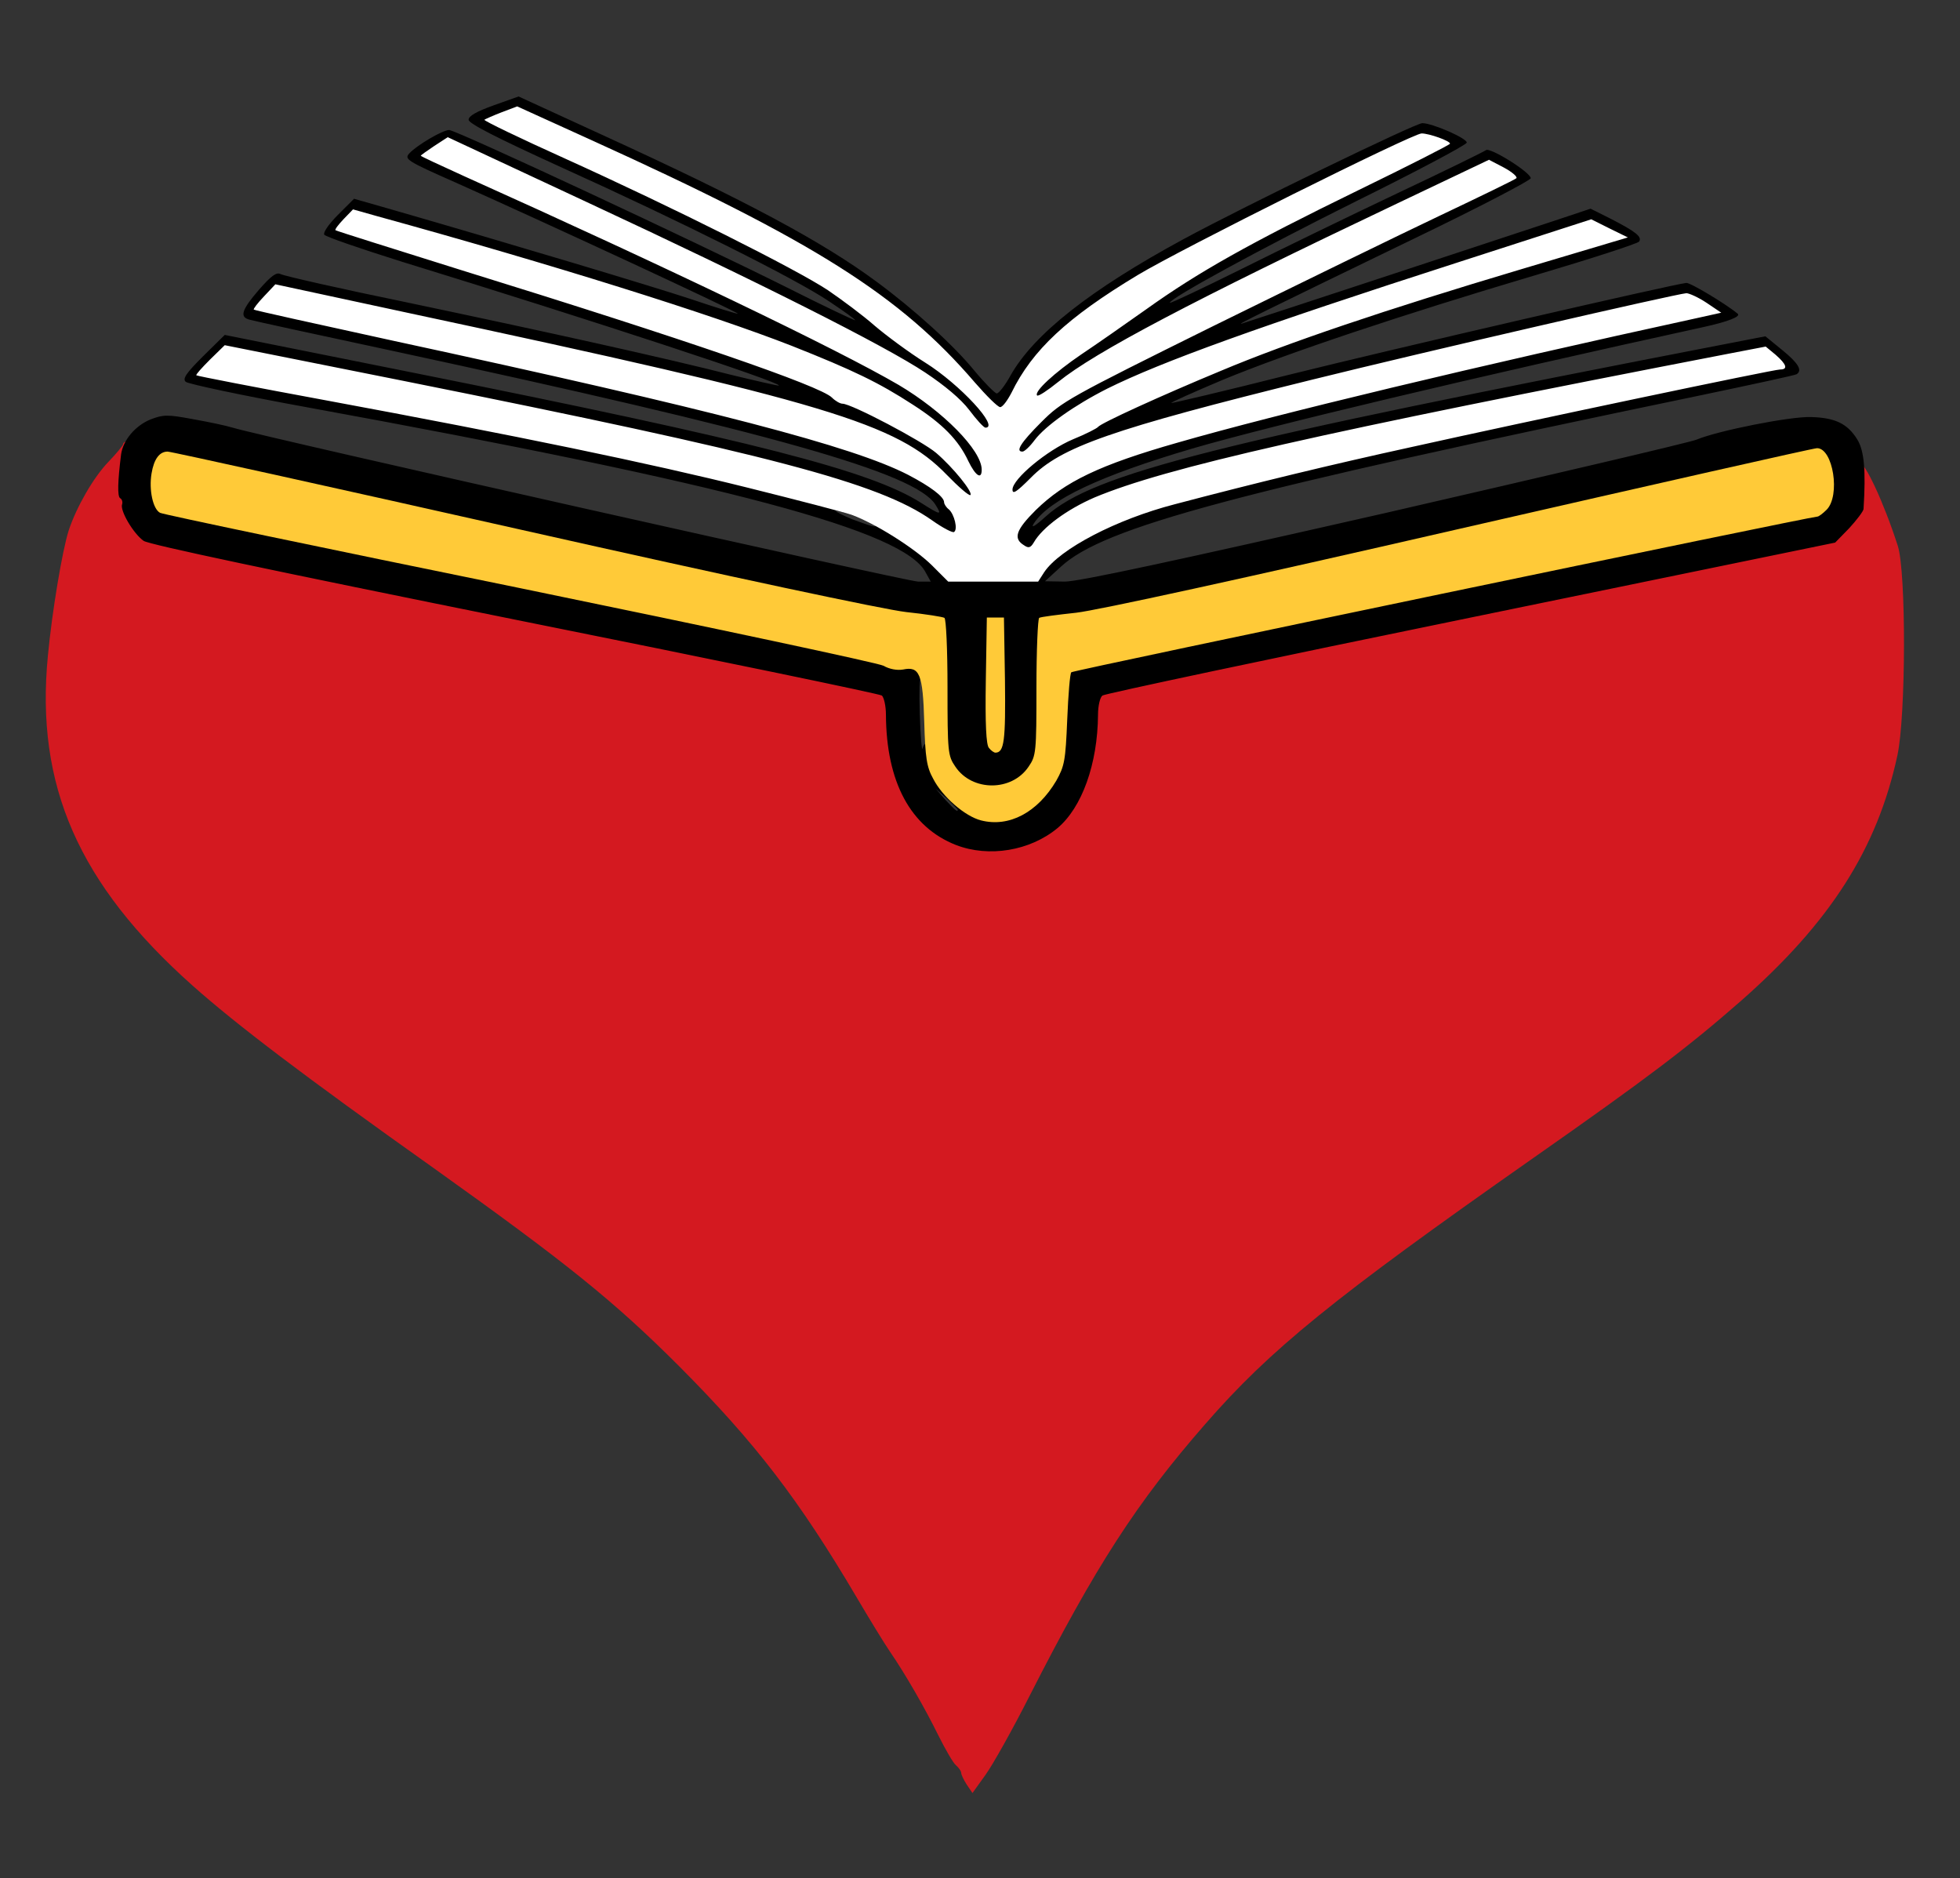 <?xml version="1.0" encoding="utf-8"?>
<!DOCTYPE svg PUBLIC "-//W3C//DTD SVG 20010904//EN" "http://www.w3.org/TR/2001/REC-SVG-20010904/DTD/svg10.dtd">
<svg version="1.0" xmlns="http://www.w3.org/2000/svg" width="573px" height="549px" viewBox="0 0 573 549" preserveAspectRatio="xMidYMid meet">
 <rect x="0" y="0" width="573" height="549" fill="#333333" stroke="none"/>
 <g fill="#d41920">
  <path d="M282.6 521.6 c-0.9 -1.4 -1.6 -2.9 -1.6 -3.4 0 -0.5 -0.7 -1.5 -1.5 -2.2 -0.8 -0.6 -3.1 -4.6 -5.2 -8.8 -3.9 -7.9 -9.5 -17.7 -14.3 -24.7 -1.5 -2.2 -5.8 -9.2 -9.5 -15.5 -17 -28.8 -29.7 -45.3 -51.9 -67.6 -19 -19 -32.9 -30.2 -72 -58.1 -37.6 -26.7 -57.6 -41.9 -70.4 -53.3 -33.2 -29.6 -45.9 -58.4 -42.2 -96.3 1.2 -12.8 4.2 -30.8 6.1 -36.7 2.3 -6.9 7.2 -15.4 11.5 -19.9 2.4 -2.5 4.4 -4.9 4.4 -5.3 0 -0.4 0.6 -0.8 1.4 -0.8 1.1 0 1.4 1.9 1.2 8.7 -0.1 9.6 1.4 13.9 6.4 17.3 1.7 1.2 36.8 8.7 108 22.9 58 11.7 106.2 21.5 107 22 1.1 0.6 1.7 3.5 2.3 10.2 0.9 11.5 1.8 14.9 5.7 21.7 3.6 6.2 9.2 10.5 16.6 12.9 5.1 1.6 5.7 1.6 10.8 0 7.4 -2.4 13 -6.7 16.6 -12.9 3.9 -6.8 4.8 -10.2 5.7 -21.7 0.6 -6.7 1.2 -9.6 2.3 -10.2 0.8 -0.5 48.8 -10.5 106.5 -22.4 57.8 -11.8 106 -21.9 107.1 -22.4 4.3 -1.9 7.8 -7.8 8.2 -14.2 0.3 -3.7 0.9 -5.9 1.6 -5.9 1.8 0 7.3 11.8 11.4 24.5 2.5 7.6 2.4 49.8 -0.1 61.3 -5.9 27.3 -19.6 48.8 -45.9 71.9 -15.2 13.3 -27 22.3 -61 46.1 -57.9 40.6 -76.5 55.7 -95.4 77.4 -20.1 23 -32.1 41.6 -51.3 79.3 -5 9.9 -10.9 20.4 -13 23.3 l-3.8 5.3 -1.7 -2.5z"/>
 </g>
 <g fill="#000000">
  <path d="M279.5 247 c-13.3 -5.2 -20.4 -18.4 -20.5 -38.1 0 -2.6 -0.6 -5.1 -1.2 -5.6 -0.7 -0.5 -49 -10.5 -107.3 -22.2 -70.9 -14.3 -106.8 -21.9 -108.5 -23 -3 -2.1 -7 -8.9 -6.3 -10.7 0.2 -0.6 0 -1.5 -0.6 -1.8 -0.8 -0.6 -0.7 -4.8 0.3 -12.8 0.6 -4.2 4.2 -8.4 8.6 -10.2 3.7 -1.4 4.8 -1.5 12.3 -0.1 4.5 0.8 9.8 1.9 11.7 2.5 9.3 2.8 197.3 45 200.4 45 l3.7 0 -1.5 -2.7 c-6.3 -12.1 -56.8 -25.6 -181.1 -48.3 -18.7 -3.4 -34.6 -6.8 -35.2 -7.4 -1 -0.9 0.1 -2.5 5 -7.4 l6.4 -6.3 54.9 11 c100.4 20.1 133.9 28.7 148.7 38.1 5.8 3.7 6.2 3.7 4.1 0.4 -6.1 -9.2 -47.1 -20.8 -158.9 -44.9 -22 -4.7 -40.8 -8.8 -41.7 -9.1 -2.8 -0.8 -2.1 -2.9 2.9 -8.7 3.6 -4.1 5.1 -5.2 6.3 -4.6 0.8 0.5 17.5 4.3 37 8.3 40.9 8.6 75.7 16.3 94.9 21.2 7.4 1.8 13.6 3.2 13.8 3.1 0.8 -0.9 -54 -18.9 -110.2 -36.2 -12.1 -3.8 -22.3 -7.3 -22.7 -7.9 -0.4 -0.6 1.3 -3.1 4 -5.8 l4.7 -4.7 10.5 3 c35.4 10.2 76.4 22.5 87.9 26.3 7.4 2.5 13.6 4.4 13.8 4.3 0.3 -0.4 -55.3 -26.2 -82.4 -38.3 -14.5 -6.4 -15.2 -6.9 -13.6 -8.6 2.1 -2.3 9.7 -6.8 11.6 -6.8 2 0 72.3 32.8 98.5 45.9 11.1 5.6 20.2 9.9 20.2 9.7 0 -0.3 -3.4 -2.7 -7.6 -5.5 -9.6 -6.5 -43.4 -23.4 -78.1 -39.1 -19.3 -8.8 -27.3 -12.9 -27.3 -14 0 -1.1 2.3 -2.4 7.3 -4.2 l7.3 -2.6 24.4 11.2 c42.4 19.4 64.5 31.3 80.2 42.9 11 8.1 22.6 18.6 28.7 26.1 3 3.6 6 6.6 6.5 6.6 0.6 0 2.4 -2.3 4 -5.2 6.8 -12.1 23.3 -25.1 50.6 -39.9 18.1 -9.8 67.8 -33.9 69.8 -33.9 3 0 13.2 4.5 13 5.7 -0.2 0.7 -14.7 8.4 -32.3 17.1 -28.1 14 -54.5 28.4 -54.5 29.7 0 0.3 9.3 -4.1 20.8 -9.8 11.4 -5.7 32 -15.7 45.7 -22.2 13.8 -6.5 25.4 -12.2 25.9 -12.6 1.1 -1 13.1 6.5 13.1 8.2 0 0.6 -15.3 8.6 -34 17.6 -45 21.8 -52.3 25.4 -50.5 24.9 2 -0.6 78.6 -25.8 91.8 -30.2 l10.2 -3.4 5.8 2.9 c7.4 3.8 9.3 5.3 8.4 6.7 -0.4 0.6 -14 5 -30.2 9.8 -38.8 11.5 -72.9 22.9 -91.7 30.7 -8.3 3.5 -15 6.5 -14.9 6.7 0.2 0.1 15.6 -3.5 34.2 -8.2 31.4 -7.8 112.9 -26.6 116.4 -26.9 1.2 -0.1 11.8 6.3 15 9 1 0.8 -2.7 2.3 -10 3.9 -66.3 14.5 -126.4 28.8 -149.4 35.5 -27.1 8 -41.7 14.9 -46.3 21.8 -1.1 1.7 0.2 1 3.5 -2 13.9 -12.5 49.1 -21.4 200.5 -50.7 l9.8 -1.9 4.9 4 c4.8 3.9 6 6 4.2 7.1 -0.5 0.3 -13 3 -27.8 6.1 -136.7 28.4 -174.7 38.6 -187.2 50.1 l-4.7 4.3 5.8 0.1 c4.1 0 31.9 -6 93.5 -20 48.2 -11.1 89.3 -20.7 91.2 -21.5 6.2 -2.6 27.3 -6.8 33.4 -6.6 7.1 0.2 10.7 1.9 13.6 6.6 2 3.3 2.5 9 1.8 20.3 -0.1 0.7 -2 3.2 -4.2 5.6 l-4.1 4.2 -106.5 21.9 c-58.6 12 -107.1 22.3 -107.7 22.8 -0.7 0.5 -1.3 3 -1.3 5.6 -0.1 14.4 -4.7 27.2 -11.9 33.2 -8 6.6 -20 8.6 -29.6 4.9z m0.5 -10.3 c0 -0.2 -1.5 -1.6 -3.2 -3.3 l-3.3 -2.9 2.9 3.3 c2.8 3 3.6 3.7 3.6 2.9z m14.7 -0.8 c3.8 -1.4 9 -6.5 11.6 -11.4 1.8 -3.3 2.2 -6.1 2.5 -16.8 0.4 -11.8 0.6 -12.9 2.6 -14.2 1.1 -0.7 50.7 -11.3 110.1 -23.5 91.4 -18.8 108.3 -22.5 109.8 -24.3 2.2 -2.5 1.9 -8.5 -0.4 -10 -1.1 -0.7 -29.6 5.5 -102.6 22.2 -86.8 19.9 -111.1 25 -120.5 25.1 -1.7 0 -1.8 1.6 -1.8 20 0 21.9 -0.4 24 -5.7 27.6 -3.6 2.4 -17 2.7 -19.9 0.4 -1.8 -1.4 -1.8 -1.4 -0.4 0.4 1.5 1.9 8.4 5.5 10.7 5.6 0.6 0 2.4 -0.5 4 -1.1z m-21.5 -52.1 c-0.4 -0.4 -5.5 -1.3 -11.2 -1.9 -6.4 -0.7 -49.7 -9.9 -110.2 -23.5 -54.8 -12.3 -100.3 -22.4 -101.2 -22.4 -3.9 0 -4.5 8.9 -0.8 10.9 1 0.6 48.4 10.5 105.3 22.1 56.9 11.6 104.2 21.5 105.1 22 1 0.6 3.3 1 5.2 1 1.9 0 4.2 0.7 5 1.6 1.8 1.7 2.1 6 0.6 6.9 -0.5 0.3 -1 -0.1 -1 -0.9 0 -0.8 -0.3 -1.7 -0.7 -1.9 -0.5 -0.3 -0.6 4.7 -0.4 11.1 0.2 6.5 0.6 10.9 0.8 10 0.6 -2.6 3.3 -2.2 3.5 0.5 0.2 1.2 0.4 -6.1 0.5 -16.2 0.2 -10.2 0 -18.8 -0.5 -19.3z m28.6 -18.8 c1.1 -1.8 1 -2 -2.1 -2 -1.8 0 -3.8 -0.5 -4.5 -1.2 -1.7 -1.7 -1.5 -8.4 0.4 -11.3 1.6 -2.4 1.5 -2.5 -0.5 -2.5 -1.8 0 -2.1 -0.6 -2.1 -4.8 0 -2.6 0.5 -5.3 1.2 -6 0.7 -0.7 1.1 -3.1 0.9 -5.5 -0.2 -3.6 0.3 -4.8 3.4 -8.4 2 -2.4 3.2 -4.3 2.6 -4.3 -0.6 0 -1.1 -0.8 -1.2 -1.7 0 -1.2 -0.6 -0.6 -1.6 1.5 -1.2 2.2 -2.4 3.2 -4 3.2 -1.9 0 -2.3 0.5 -2.3 3 0 2.4 -0.4 3 -2.1 3 -1.6 0 -1.9 0.4 -1.3 1.8 0.4 0.9 1 4.1 1.2 7 0.3 4.3 0.1 5.2 -1.2 5.2 -1.1 0 -1.6 0.9 -1.6 3 0 2.5 -0.4 3 -2.4 3 -2.2 0 -2.4 0.3 -2.2 5.3 l0.1 5.2 -3.6 0.3 c-2.9 0.2 -4.8 -0.5 -9.4 -3.7 -15.5 -10.9 -46.9 -19.2 -151.3 -40.1 -39.7 -7.9 -50.7 -9.8 -51.8 -8.9 -0.8 0.7 -1.3 1.3 -1.1 1.5 0.2 0.2 16.1 3.3 35.4 6.9 95.5 17.7 140.5 28.4 161 38.1 7.7 3.7 15.3 10 15.3 12.7 0 1.5 1.5 1.7 11.8 1.7 10.6 0 11.8 -0.2 13 -2z m19.5 -13.7 c16.3 -6.9 47.2 -14.8 114.2 -29.4 19.8 -4.3 35.3 -7.8 34.3 -7.8 -2.3 -0.1 -55.9 10.8 -86.1 17.5 -43.5 9.7 -65.5 16.9 -73.4 24 -3.6 3.4 -3.7 3.5 -0.5 1.4 1.9 -1.3 7 -3.8 11.5 -5.7z m-65.3 2.3 c0 -0.7 -11.2 -4.7 -11.7 -4.3 -0.2 0.2 2 1.3 4.9 2.5 5.7 2.1 6.8 2.4 6.8 1.8z m60 -18.1 c1.4 -0.8 2.1 -1.4 1.5 -1.4 -0.5 0 -2.1 0.6 -3.5 1.4 -1.4 0.8 -2 1.4 -1.5 1.4 0.6 0 2.1 -0.6 3.5 -1.4z m-64 -7.7 c-13.4 -6.3 -61 -17.8 -158.3 -38.1 -6.4 -1.4 -11.9 -2.2 -12.2 -1.8 -0.2 0.4 6.4 2.2 14.8 4 70.9 15.1 130.4 29.2 149.7 35.5 13 4.2 14.4 4.3 6 0.4z m9 -8.2 c0 -0.8 -16.7 -9.6 -18.1 -9.6 -0.8 0.1 -0.2 0.8 1.4 1.6 1.5 0.8 2.7 1.9 2.7 2.4 0 0.6 0.8 1 1.8 1 0.9 0.1 4 1.2 6.7 2.5 5.7 2.7 5.5 2.6 5.5 2.1z m73 -5.6 c1.9 -1.1 3.1 -1.9 2.5 -1.9 -0.5 0 -2.6 0.8 -4.5 1.9 -1.9 1.1 -3 1.9 -2.5 1.9 0.6 0 2.6 -0.8 4.5 -1.9z m-93 -4.4 c0 -0.9 -31.1 -12.6 -47.5 -17.9 -20.3 -6.6 -58.6 -17.9 -59.1 -17.4 -0.2 0.1 15.5 5.3 34.9 11.5 19.4 6.1 43.1 14 52.7 17.6 18.1 6.6 19 6.9 19 6.2z m88 -20 c11.6 -8.4 13 -9.8 6.5 -6.1 -7.3 4.1 -18.4 11.9 -23.5 16.5 l-4.5 4.1 6 -3.8 c3.3 -2.1 10.3 -6.9 15.5 -10.7z m52 -11.6 c6.3 -3.2 11.1 -5.9 10.5 -5.9 -0.5 0 -6.2 2.7 -12.5 5.9 -6.3 3.2 -11 5.9 -10.5 5.9 0.6 0 6.2 -2.7 12.5 -5.9z m-249.5 -5 c-1.1 -0.5 -2.7 -0.9 -3.5 -0.9 -0.9 0 -0.8 0.4 0.5 0.9 1.1 0.5 2.7 0.9 3.5 0.9 0.9 0 0.8 -0.4 -0.5 -0.9z m279.5 -9.5 c2.5 -1.3 4.1 -2.4 3.5 -2.4 -0.5 0 -3 1.1 -5.5 2.4 -2.5 1.3 -4 2.4 -3.5 2.4 0.6 0 3 -1.1 5.5 -2.4z"/>
 </g>
 <g fill="#ffffff">
  <path d="M272.4 165.2 c-5.2 -5.1 -16.7 -12.3 -23.4 -14.7 -2.2 -0.8 -15.8 -4.3 -30.2 -7.9 -29.3 -7.3 -67.5 -15.2 -123.6 -25.6 -20.6 -3.8 -37.6 -7.1 -37.8 -7.3 -0.2 -0.2 1.6 -2.2 4 -4.6 l4.3 -4.2 52.6 10.5 c106.8 21.4 138.6 29.7 154.2 40.7 3.1 2.2 6 3.7 6.4 3.4 1.2 -0.7 0.1 -5.2 -1.5 -6.6 -0.8 -0.6 -1.4 -1.6 -1.4 -2.1 0 -1.6 -4 -4.6 -10.5 -8 -16.1 -8.3 -56.5 -18.9 -151 -39.3 -22 -4.8 -40.1 -8.8 -40.3 -9 -0.2 -0.2 1.1 -1.9 3 -3.9 l3.3 -3.5 39 8.4 c122.2 26.1 142.8 32.3 157.3 47.3 3.4 3.5 6.5 6.2 6.9 5.9 0.8 -0.8 -5 -8 -10 -12.3 -4.1 -3.5 -24.8 -14.4 -27.4 -14.4 -0.7 0 -2.1 -0.8 -3.1 -1.8 -3.4 -3.4 -42.6 -16.9 -108.2 -37.2 -20.1 -6.3 -36.7 -11.5 -36.9 -11.7 -0.3 -0.2 0.8 -1.6 2.3 -3.2 l2.8 -2.9 7.1 2 c51.2 14.1 97.7 28.7 121.2 37.9 17.9 7.1 25.4 10.7 35.4 17.2 8.7 5.6 13.3 10.3 16.2 16.5 2.1 4.3 3.9 5.5 3.9 2.5 0 -5.7 -11.3 -17.1 -24.3 -24.8 -18 -10.5 -67.6 -34.3 -127 -61 -7 -3.2 -12.7 -5.8 -12.7 -6 0 -0.1 1.8 -1.4 3.9 -2.8 l4 -2.6 40.5 18.9 c50.5 23.5 87.4 42.1 99.1 49.9 5.7 3.8 10.4 7.7 12.9 11 2.1 2.8 4.2 5.1 4.7 5.1 4.2 0 -7.4 -12.6 -17.6 -19 -4.8 -3 -11.4 -7.9 -14.8 -10.8 -3.4 -3 -9.6 -7.6 -13.7 -10.4 -9.4 -6.2 -45.1 -24.1 -76.7 -38.4 -13.3 -6 -23.9 -11.1 -23.7 -11.4 0.3 -0.2 2.5 -1.2 5.1 -2.2 l4.5 -1.7 21.8 9.9 c65 29.5 90.1 45.3 112 70.8 3.4 3.9 6.7 7.2 7.4 7.2 0.7 0 2.1 -1.9 3.3 -4.2 6.1 -12.5 16.3 -22 36.9 -34.4 12.8 -7.7 80.4 -41.4 83 -41.4 2.2 0 8.4 2.2 8.3 3 0 0.3 -12 6.4 -26.6 13.5 -32.2 15.7 -47.1 24.1 -62.2 34.9 -6.2 4.4 -14.8 10.4 -19 13.2 -7.8 5.3 -13.9 10.9 -12.9 12 0.4 0.3 3.1 -1.5 6.2 -4 10.8 -8.7 38.8 -23.5 99 -52.1 l26.9 -12.8 4.4 2.3 c2.4 1.3 4 2.7 3.6 3.1 -0.4 0.4 -10.5 5.3 -22.3 10.9 -11.8 5.6 -41.5 20.1 -65.9 32.1 -42.8 21.2 -44.6 22.2 -50.7 28.3 -6 6 -7.6 8.6 -5.5 8.6 0.6 0 2.2 -1.5 3.6 -3.4 3.2 -4.2 11.7 -10.2 21.2 -15 15.7 -7.8 44.1 -18.1 102.8 -37 l38.7 -12.5 5.4 2.7 5.3 2.6 -31.2 9.3 c-39.9 11.9 -68.3 21.5 -87.8 29.7 -17.6 7.3 -35.1 15.3 -35.9 16.4 -0.3 0.4 -3.6 2.1 -7.3 3.6 -7.6 3.2 -17.7 11.6 -17.7 14.7 0 1.5 1.2 0.7 5.3 -3.4 8.9 -9.1 23.5 -14.2 82.2 -28.7 33.5 -8.3 106.1 -25 109.5 -25.3 0.8 0 3.5 1.2 5.9 2.8 l4.3 2.9 -6.3 1.4 c-65.2 14.2 -123.9 28.3 -152.7 36.6 -22.8 6.5 -32.9 11.4 -41.4 19.7 -5.8 5.8 -6.7 8.3 -3.4 10.3 1.3 0.9 1.9 0.7 2.8 -0.8 2.5 -4.4 9.7 -9.7 17.8 -13.2 20.8 -8.7 65.2 -18.8 186.3 -42.2 l9.9 -1.9 2.9 2.4 c3.2 2.8 3.7 4.3 1.3 4.3 -1.9 0 -73.8 15.1 -107.9 22.7 -22.9 5 -45.6 10.5 -69.1 16.7 -17 4.4 -33.5 13 -38.1 19.8 l-1.8 2.8 -13.1 0 -13.2 0 -4.8 -4.8z"/>
 </g>
 <g fill="#ffca38">
  <path d="M286.8 239.8 c-4.7 -1.2 -11.3 -6.9 -14 -12.2 -1.9 -3.4 -2.3 -6.2 -2.6 -16.6 -0.4 -14.1 -1.4 -16.3 -6.2 -15.3 -1.7 0.3 -4 -0.1 -5.7 -1.1 -1.5 -0.8 -49.4 -11 -106.3 -22.7 -56.9 -11.6 -104.2 -21.5 -105.2 -22 -2.1 -1.1 -3.3 -6.7 -2.5 -11.5 0.7 -4.2 2.3 -6.4 4.7 -6.4 1 0 47.6 10.3 103.6 22.9 61.3 13.8 106 23.3 112.3 24 5.7 0.6 10.7 1.4 11.2 1.7 0.5 0.3 0.9 9.4 0.9 20.3 0 19 0.1 20 2.3 23.2 4.9 7.3 16.5 7.3 21.4 0 2.2 -3.2 2.3 -4.2 2.3 -23.2 0 -10.9 0.4 -20 0.8 -20.3 0.5 -0.3 5.3 -0.9 10.8 -1.5 6.2 -0.7 48.4 -9.9 112.4 -24.6 56.4 -12.9 103.2 -23.5 104.2 -23.5 4.7 0 6.9 13.9 2.8 18 -1.1 1.1 -2.3 2 -2.7 2 -2.5 0.1 -217.5 44.9 -218.1 45.5 -0.4 0.3 -0.9 6.6 -1.2 13.8 -0.5 12.1 -0.8 13.6 -3.2 17.9 -5.5 9.3 -13.8 13.7 -22 11.6z"/>
  <path d="M289.1 218.6 c-0.8 -0.9 -1.1 -7 -0.9 -19.7 l0.3 -18.4 2.5 0 2.5 0 0.3 18.4 c0.2 17.6 -0.2 21.1 -2.8 21.1 -0.4 0 -1.3 -0.6 -1.9 -1.4z"/>
 </g>
</svg>